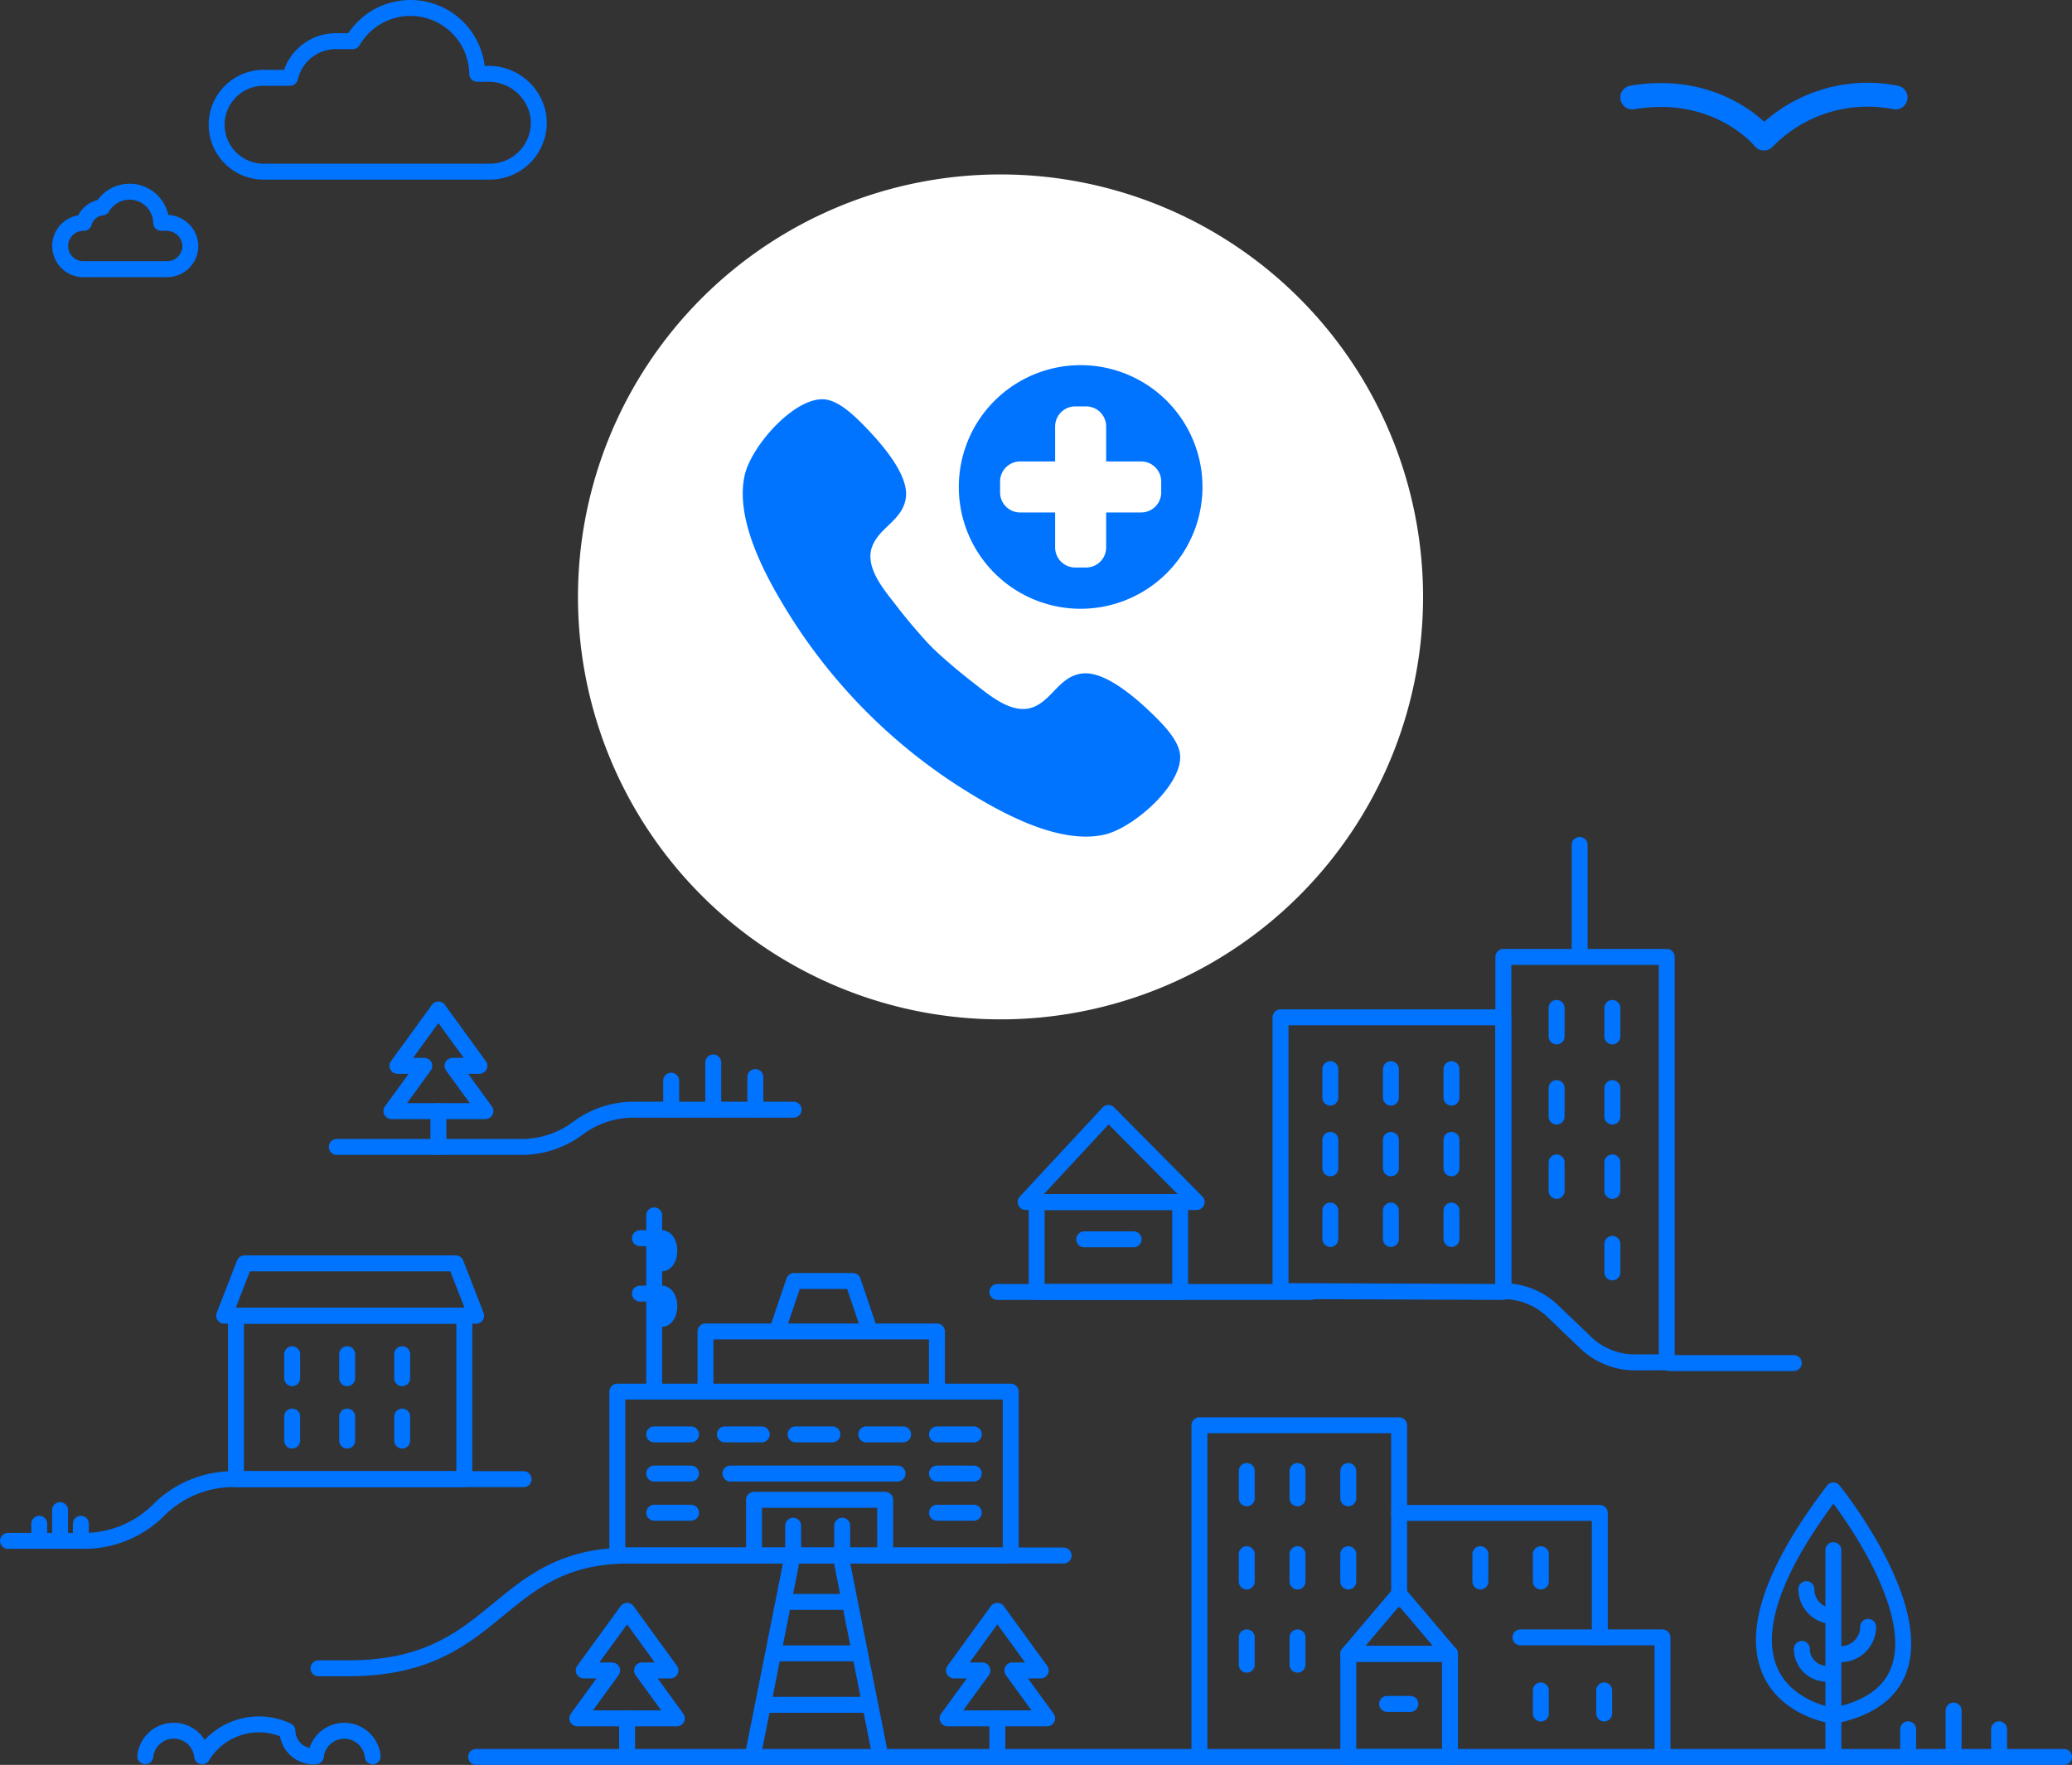 <svg xmlns="http://www.w3.org/2000/svg" width="259.895" height="221.418"><rect width="100%" height="100%" fill="#333333" stroke="none"/><g data-name="Group 2412" fill="none" stroke="#0073ff" stroke-linecap="round" stroke-linejoin="round" stroke-width="2"><g data-name="Group 2408"><path data-name="Path 1595" d="M133.414 195.148H78.957c-16.963 0-16.128 14.148-35.235 14.148h-3.775"/><path data-name="Path 1596" d="M126.777 174.588H77.433v20.56h49.344zm-44.719 15.193h4.624m30.846 0h4.619m-40.094-4.913h4.624m30.846 0h4.624m-40.094-4.914h4.624m4.243 0h4.624m4.244 0h4.624m4.243 0h4.624m4.244 0h4.624m-11.12 8.207H94.579v6.987h16.448zm-19.413-3.293h20.971m-13.1 6.542v3.738m6.152-3.738v3.738m11.885-28.109H88.49v7.549h29.032zm-10.549-6.329H99.6l-2.145 6.329h11.663zm-24.921 13.878v-22.111m.985 12.98c.508 0 .919-.709.919-1.582s-.411-1.583-.919-1.583h-2.769m2.769-3.792c.508 0 .919-.709.919-1.583s-.411-1.582-.919-1.582h-2.769"/></g><g data-name="Group 2409"><path data-name="Path 1597" d="M76.472 215.578h-4.059l4.37-6.01h-3.565l5.438-7.484 5.438 7.484h-3.565l4.37 6.01H76.47z"/><path data-name="Line 1748" d="M78.657 215.578v4.756"/></g><g data-name="Group 2410"><path data-name="Path 1598" d="M122.916 215.578h-4.059l4.37-6.01h-3.565l5.438-7.484 5.438 7.484h-3.564l4.37 6.01h-8.429z"/><path data-name="Line 1749" d="M125.101 215.578v4.756"/></g><path data-name="Line 1750" d="M99.208 196.203l-4.717 23.762"/><path data-name="Line 1751" d="M105.643 196.203l4.717 23.762"/><g data-name="Group 2411"><path data-name="Line 1752" d="M98.404 200.97h8.042"/><path data-name="Line 1753" d="M97.376 207.424h10.099"/><path data-name="Line 1754" d="M96.322 213.878h12.206"/></g></g><path data-name="Path 1599" d="M46.747 220.336a3.586 3.586 0 0 0-7.13 0 3.275 3.275 0 0 1-3.566-3.2m0 0a8.35 8.35 0 0 0-10.694 3.2 3.585 3.585 0 0 0-7.13 0" fill="none" stroke="#0073ff" stroke-linecap="round" stroke-linejoin="round" stroke-width="2"/><g data-name="Group 2413"><path data-name="Path 1600" d="M258.895 220.418H59.725" fill="none" stroke="#0073ff" stroke-linecap="round" stroke-linejoin="round" stroke-width="2"/></g><path data-name="Path 1601" d="M67.537 14.614a6.327 6.327 0 0 0-6.361-5.354h-1.319a8.377 8.377 0 0 0-15.618-4.094h-2.121a5.884 5.884 0 0 0-5.735 4.594h-3.319a5.888 5.888 0 0 0 0 11.776h28.383a6.154 6.154 0 0 0 6.09-6.922z" fill="none" stroke="#0073ff" stroke-linecap="round" stroke-linejoin="round" stroke-width="2"/><path data-name="Path 1602" d="M10.517 27.959h0a2.655 2.655 0 0 1 2.308-1.938 3.966 3.966 0 0 1 7.393 1.938h.624a3 3 0 0 1 3.011 2.534 2.914 2.914 0 0 1-2.882 3.277H10.494a2.906 2.906 0 1 1 .023-5.811z" fill="none" stroke="#0073ff" stroke-linecap="round" stroke-linejoin="round" stroke-width="2"/><path data-name="Path 1619" d="M125.497 21.885a53 53 0 1 1-53 53 53 53 0 0 1 53-53z" fill="#fff"/><path data-name="Path 1603" d="M229.963 215.263s-19.594-2.569 0-28.275c0 0 19.705 24.363 0 28.275zm4.36-11.163a3.431 3.431 0 0 1-3.433 3.427h-.927m-3.952-.662a3.119 3.119 0 0 0 3.121 3.116h.831m-3.389-10.615a3.387 3.387 0 0 0 3.389 3.386m0 17.656v-25.932" fill="none" stroke="#0073ff" stroke-linecap="round" stroke-linejoin="round" stroke-width="2"/><g data-name="Group 2414" fill="none" stroke="#0073ff" stroke-linecap="round" stroke-linejoin="round" stroke-width="2"><path data-name="Line 1755" d="M245.047 214.597v5.821"/><path data-name="Line 1756" d="M239.343 216.948v3.47"/><path data-name="Line 1757" d="M250.751 216.948v3.47"/></g><g data-name="Group 2415" fill="#0073ff"><path data-name="Path 1604" d="M93.398 59.67c-1.159 5.325 2.272 11.927 4.923 16.328a69.313 69.313 0 0 0 23.805 23.806c4.4 2.65 11 6.081 16.328 4.922 3.479-.733 9.51-5.877 9.581-9.687.041-1.967-2.025-4.094-4.012-5.966-2.555-2.406-5.8-4.849-8.247-4.583-2.887.331-3.738 3.266-6.151 4.213-2.6 1.041-5.487-1.464-7.357-2.908a72.997 72.997 0 0 1-4.52-3.775 25.227 25.227 0 0 1-1.643-1.644 71.302 71.302 0 0 1-3.776-4.52c-1.443-1.869-3.948-4.753-2.907-7.356.946-2.414 3.881-3.265 4.213-6.152.265-2.45-2.177-5.692-4.584-8.247-1.872-1.987-4-4.053-5.966-4.011-3.81.071-8.953 6.102-9.687 9.58z"/><path data-name="Path 1605" d="M135.547 45.812a15.281 15.281 0 1 0 15.281 15.281 15.28 15.28 0 0 0-15.281-15.281zm10.106 15.966a2.515 2.515 0 0 1-2.515 2.514h-4.391v4.392a2.514 2.514 0 0 1-2.514 2.514h-1.37a2.515 2.515 0 0 1-2.515-2.514v-4.392h-4.392a2.514 2.514 0 0 1-2.514-2.514v-1.371a2.514 2.514 0 0 1 2.514-2.514h4.392v-4.391a2.515 2.515 0 0 1 2.515-2.515h1.37a2.514 2.514 0 0 1 2.514 2.515v4.391h4.391a2.515 2.515 0 0 1 2.515 2.514z"/></g><g data-name="Group 2419" fill="none" stroke="#0073ff" stroke-linecap="round" stroke-linejoin="round" stroke-width="2"><g data-name="Group 2417"><g data-name="Group 2416"><path data-name="Line 1758" d="M4.925 191.165v1.712"/><path data-name="Line 1759" d="M7.534 189.453v3.424"/><path data-name="Line 1760" d="M10.144 191.165v1.712"/></g><path data-name="Path 1606" d="M65.678 185.569H29.259a13.214 13.214 0 0 0-9.347 3.872h0a13.223 13.223 0 0 1-9.348 3.872H1"/></g><g data-name="Group 2418"><path data-name="Rectangle 872" d="M29.597 165.064h28.642v20.504H29.597z"/><path data-name="Path 1607" d="M36.647 169.893v3.015m6.9-3.015v3.015m6.9-3.015v3.015m-13.8 4.808v3.015m6.9-3.015v3.015m6.9-3.015v3.015"/><path data-name="Path 1608" d="M30.665 158.5h26.507l2.551 6.565H28.115z"/></g></g><g data-name="Group 2421" fill="none" stroke="#0073ff" stroke-linecap="round" stroke-linejoin="round" stroke-width="2"><path data-name="Path 1609" d="M188.569 162.083l-27.949-.111V127.63h27.949z"/><g data-name="Group 2420"><path data-name="Line 1761" d="M182.06 146.573v-3.571"/><path data-name="Line 1762" d="M174.464 146.573v-3.571"/><path data-name="Line 1763" d="M166.868 146.573v-3.571"/><path data-name="Line 1764" d="M182.06 137.704v-3.571"/><path data-name="Line 1765" d="M174.464 137.704v-3.571"/><path data-name="Line 1766" d="M166.868 137.704v-3.571"/><path data-name="Line 1767" d="M182.06 155.441v-3.571"/><path data-name="Line 1768" d="M174.464 155.441v-3.571"/><path data-name="Line 1769" d="M166.868 155.441v-3.571"/></g><path data-name="Path 1610" d="M198.139 105.993v13.59m-2.891 10.44v-3.574m6.994 0v3.574m-6.994 19.385v-3.572m6.994 0v3.574m-6.994-9.329v-3.574m6.994 0v3.574m0 15.972v3.574m2.827 11.294a8.954 8.954 0 0 1-6.2-2.5l-4.1-3.934a8.957 8.957 0 0 0-6.2-2.5h0V120.05h20.494v50.862z"/><path data-name="Line 1770" d="M224.999 171.008H209.39"/><path data-name="Line 1771" d="M125.101 162.083h39.374"/></g><g data-name="Group 2425" fill="none" stroke="#0073ff" stroke-linecap="round" stroke-linejoin="round" stroke-width="2"><path data-name="Line 1772" d="M176.908 213.77h-2.918"/><path data-name="Path 1611" d="M169.117 207.485h12.757l-6.378-7.519z"/><path data-name="Line 1773" d="M193.269 194.982v3.428"/><path data-name="Line 1774" d="M185.687 198.41v-3.428"/><g data-name="Group 2422"><path data-name="Line 1775" d="M169.117 184.544v3.431"/><path data-name="Line 1776" d="M162.751 187.975v-3.431"/><path data-name="Line 1777" d="M156.384 184.544v3.431"/></g><g data-name="Group 2423"><path data-name="Line 1778" d="M169.117 194.98v3.431"/><path data-name="Line 1779" d="M162.751 198.411v-3.431"/><path data-name="Line 1780" d="M156.384 198.411v-3.431"/></g><g data-name="Group 2424"><path data-name="Line 1781" d="M162.751 208.847v-3.431"/><path data-name="Line 1782" d="M156.384 208.847v-3.431"/></g><path data-name="Rectangle 873" d="M169.119 207.485h12.756v12.933h-12.756z"/><path data-name="Path 1612" d="M200.667 205.416v-15.609h-25.17"/><path data-name="Path 1613" d="M175.496 200.627v-21.818h-25.049v41.609"/><path data-name="Path 1614" d="M208.529 220.418v-15h-17.82"/><path data-name="Line 1783" d="M201.215 212.072v2.899"/><path data-name="Line 1784" d="M193.269 212.072v2.899"/></g><path data-name="Path 1615" d="M204.741 12.228c10.909-1.837 16.513 5.154 16.513 5.154a18.116 18.116 0 0 1 16.514-5.154" fill="none" stroke="#0073ff" stroke-linecap="round" stroke-linejoin="round" stroke-width="3"/><g data-name="Group 2426" fill="none" stroke="#0073ff" stroke-linecap="round" stroke-linejoin="round" stroke-width="2"><path data-name="Line 1785" d="M135.996 155.48h6.199"/><path data-name="Path 1616" d="M150.102 150.803h-21.455l10.383-11.178z"/><path data-name="Rectangle 874" d="M130.029 150.803h18.001v11.28h-18.001z"/></g><g data-name="Group 2430" fill="none" stroke="#0073ff" stroke-linecap="round" stroke-linejoin="round" stroke-width="2"><g data-name="Group 2428"><g data-name="Group 2427"><path data-name="Path 1617" d="M57.054 139.395h3.835l-4.129-5.679h3.369l-5.139-7.072-5.139 7.072h3.369l-4.129 5.679h7.964z"/><path data-name="Line 1786" d="M54.989 139.395v4.494"/></g><path data-name="Path 1618" d="M99.547 139.215H79.504a11.765 11.765 0 0 0-7.038 2.337h0a11.77 11.77 0 0 1-7.039 2.337h-23.18"/></g><g data-name="Group 2429"><path data-name="Line 1787" d="M84.187 135.574v3.64"/><path data-name="Line 1788" d="M89.464 133.293v5.922"/><path data-name="Line 1789" d="M94.742 135.118v4.096"/></g></g></svg>
